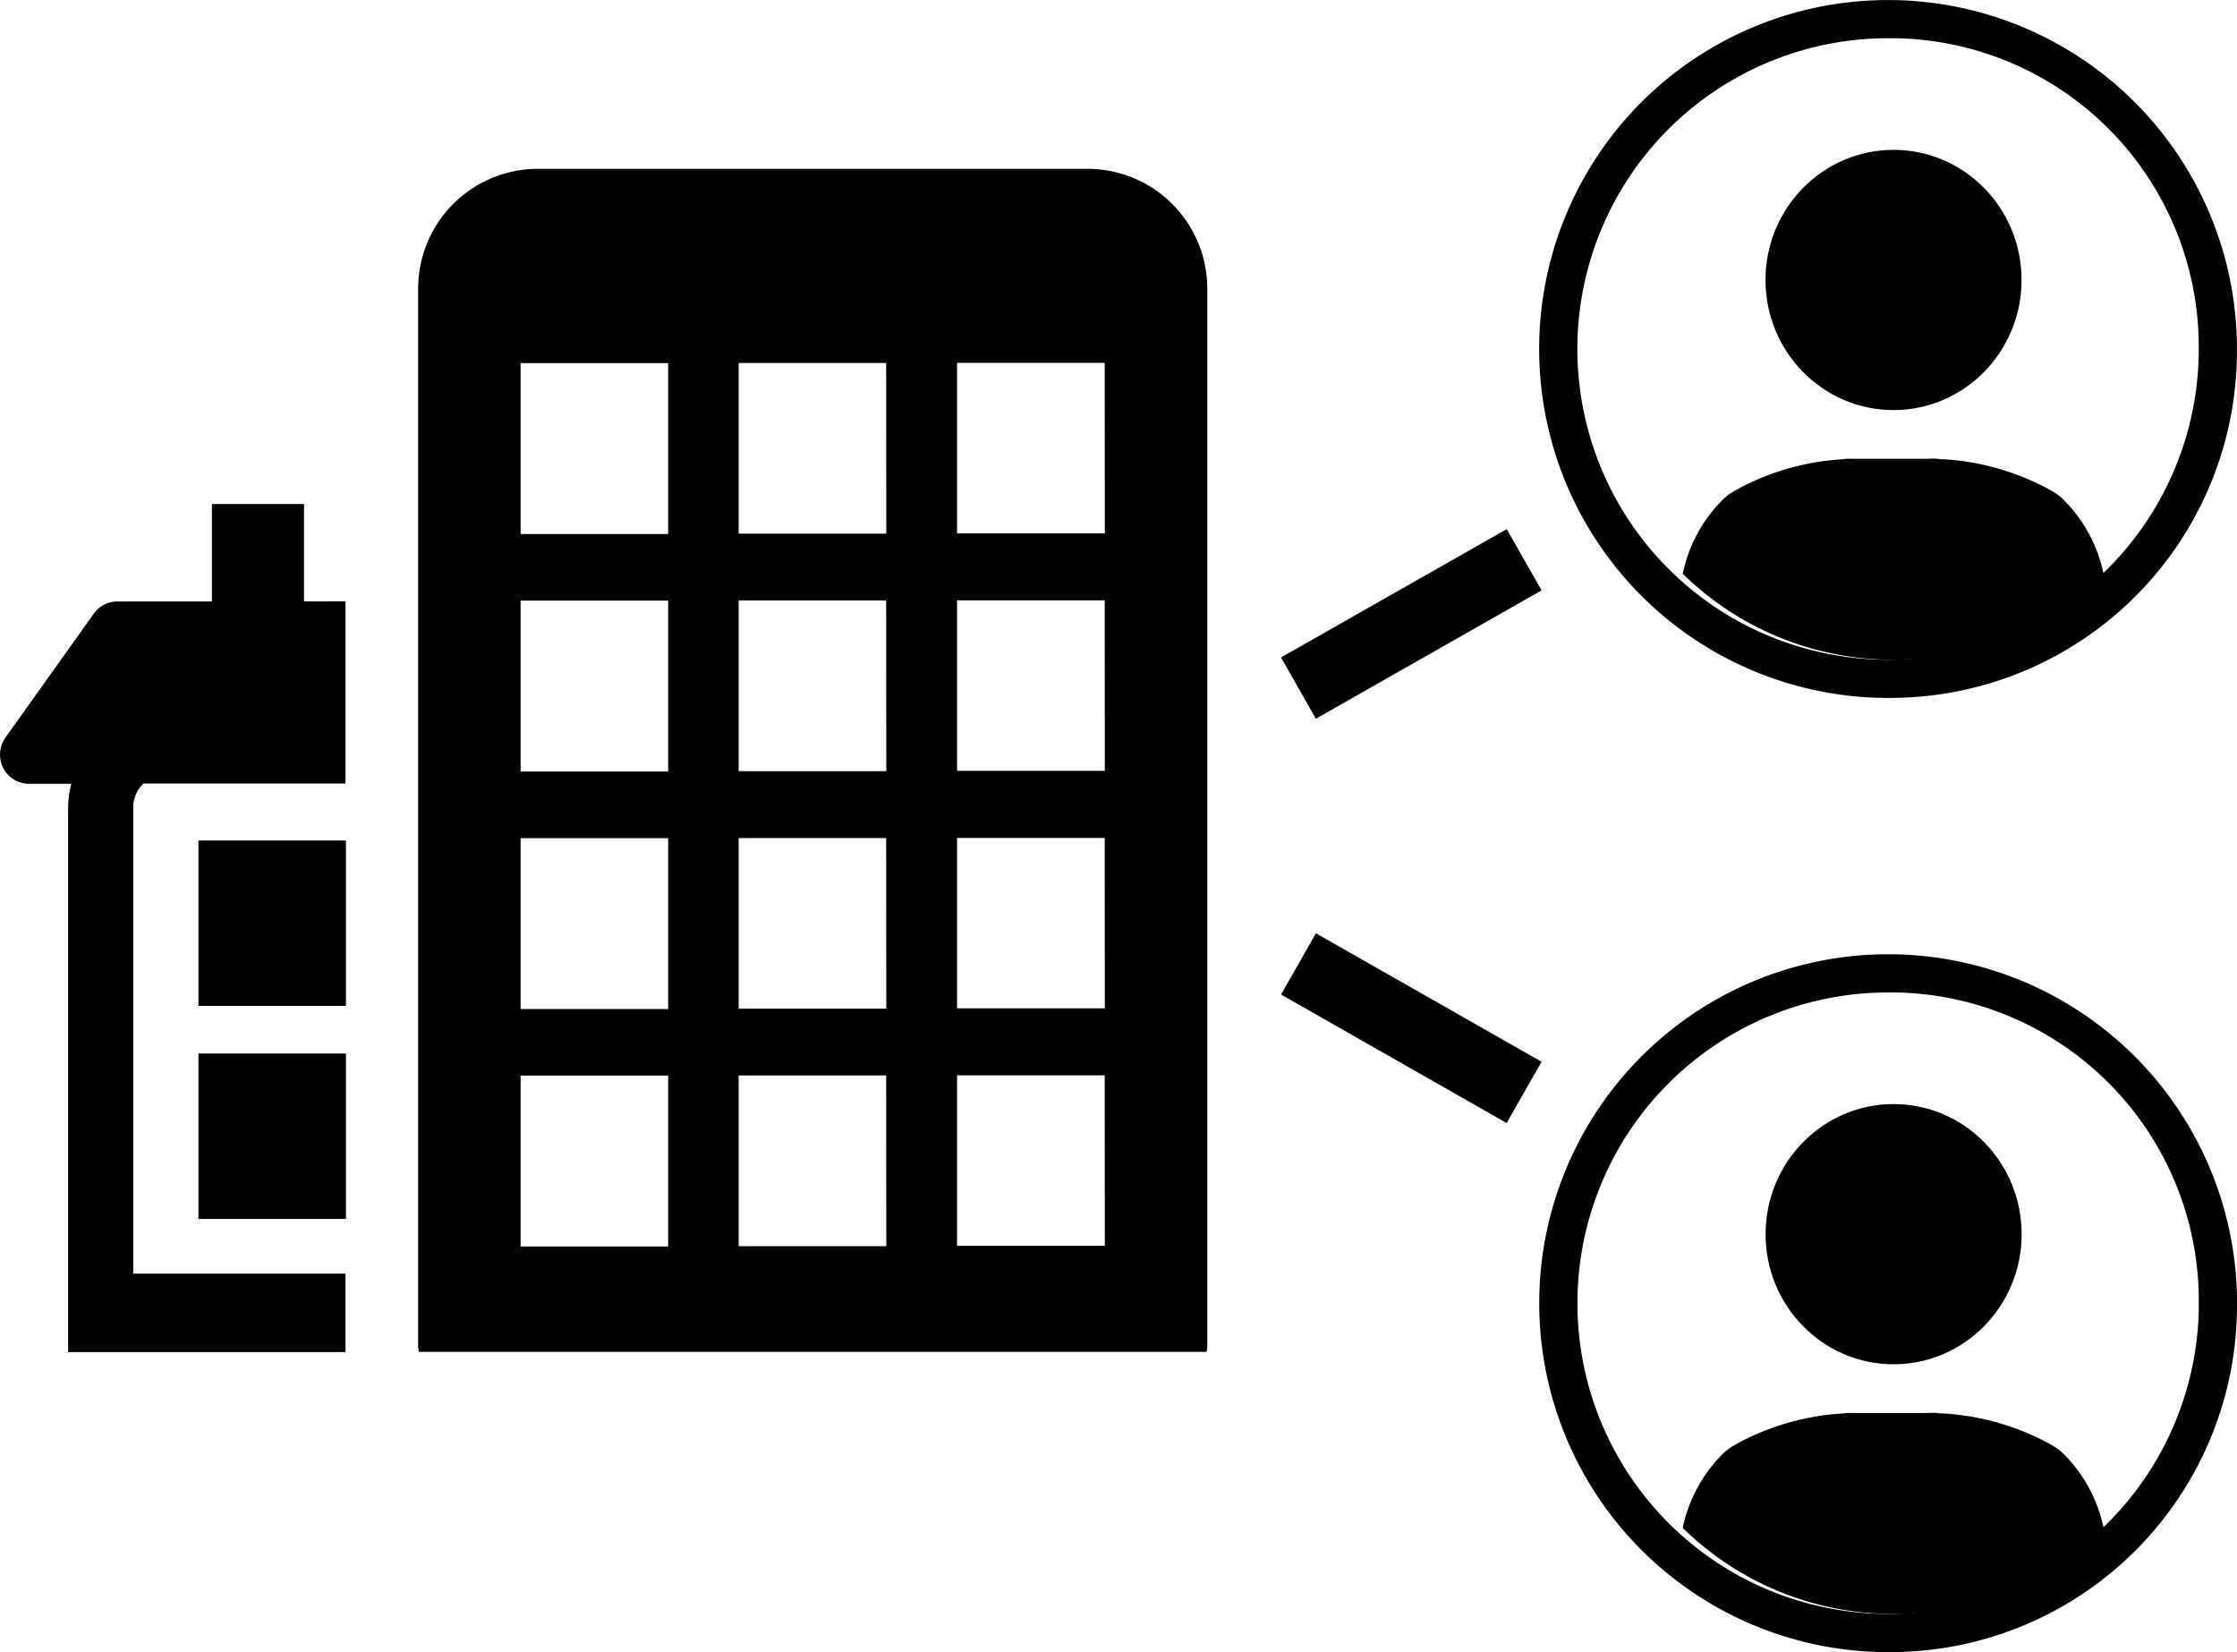 <svg xmlns="http://www.w3.org/2000/svg" width="65" height="48" viewBox="0 0 65 48"><g transform="translate(-99 -717.636)"><g transform="translate(99 717.636)"><g transform="translate(0 0)"><g transform="translate(0 4.905)"><rect width="4.286" height="4.806" transform="translate(5.766 25.703)"/><rect width="4.286" height="4.806" transform="translate(5.766 19.514)"/><path d="M1463.557,337.108h-16.014a3.482,3.482,0,0,0-3.456,3.483h0v30.722c0,.057.014.109.016.166H1467c0-.055.017-.109.017-.164V340.586A3.482,3.482,0,0,0,1463.557,337.108Zm-12.205,31.31h-4.288v-4.966h4.288Zm0-6.9h-4.288v-4.964h4.288Zm0-6.9h-4.288v-4.966h4.288Zm0-6.9h-4.288v-4.966h4.288Zm6.338,20.69H1453.4v-4.96h4.286Zm0-6.9H1453.4v-4.957h4.286Zm0-6.9H1453.4v-4.96h4.286Zm0-6.9H1453.4v-4.96h4.286Zm6.35,20.69h-4.294v-4.953h4.29Zm0-6.9h-4.294v-4.951h4.29Zm0-6.9h-4.294v-4.953h4.29Zm0-6.9h-4.294v-4.953h4.29Z" transform="translate(-1431.937 -337.108)"/><path d="M1446.991,344.691v-2.829h-2.677v2.831h-2.747a.841.841,0,0,0-.684.352l-2.567,3.6a.856.856,0,0,0,.189,1.184.826.826,0,0,0,.494.16h1.229a3.028,3.028,0,0,0-.092.69V366.5h8.059v-2.278h-6.166V350.671a.945.945,0,0,1,.3-.69h5.867v-5.293Z" transform="translate(-1438.157 -332.123)"/></g><g transform="translate(44.724 27.723)"><ellipse cx="3.72" cy="3.78" rx="3.72" ry="3.78" transform="translate(6.578 4.354)"/><g transform="translate(4.172 13.322)"><path d="M1474.524,358.446a4.254,4.254,0,0,0-1.137-2.124,1.47,1.47,0,0,0-.282-.231c-.137-.084-.283-.162-.435-.236a7.356,7.356,0,0,0-2.823-.737.728.728,0,0,1-.164-.012,1.546,1.546,0,0,0-.24,0h-2.309a.658.658,0,0,0-.166.012,7.357,7.357,0,0,0-2.821.737c-.152.074-.3.154-.434.236a1.526,1.526,0,0,0-.283.231,4.247,4.247,0,0,0-1.135,2.124,8.728,8.728,0,0,0,12.226,0Z" transform="translate(-1462.296 -355.099)"/></g><path d="M1470.546,368.872a10.138,10.138,0,1,1,9.989-10.288v.152A10.074,10.074,0,0,1,1470.546,368.872Zm0-19.164a9.028,9.028,0,1,0,8.879,9.176v-.148a8.964,8.964,0,0,0-8.879-9.03Z" transform="translate(-1460.259 -348.596)"/></g><rect width="2.048" height="7.545" transform="translate(37.223 28.894) rotate(-60.335)"/><g transform="translate(44.722 0)"><ellipse cx="3.72" cy="3.78" rx="3.72" ry="3.78" transform="translate(6.578 4.354)"/><g transform="translate(4.174 13.322)"><path d="M1474.522,344.563a4.253,4.253,0,0,0-1.137-2.124,1.469,1.469,0,0,0-.283-.231c-.137-.084-.283-.162-.434-.236a7.341,7.341,0,0,0-2.821-.737.728.728,0,0,1-.164-.012,1.554,1.554,0,0,0-.24,0h-2.309a.658.658,0,0,0-.166.012,7.36,7.36,0,0,0-2.821.737c-.152.074-.3.154-.434.236a1.525,1.525,0,0,0-.283.231,4.247,4.247,0,0,0-1.135,2.124,8.728,8.728,0,0,0,12.226,0Z" transform="translate(-1462.296 -341.216)"/></g><path d="M1470.545,354.989a10.138,10.138,0,1,1,9.989-10.288v.152A10.074,10.074,0,0,1,1470.545,354.989Zm0-19.164a9.028,9.028,0,1,0,8.879,9.175v-.147a8.964,8.964,0,0,0-8.879-9.03Z" transform="translate(-1460.258 -334.713)"/></g><rect width="7.545" height="2.048" transform="translate(37.222 19.101) rotate(-29.62)"/></g></g></g></svg>